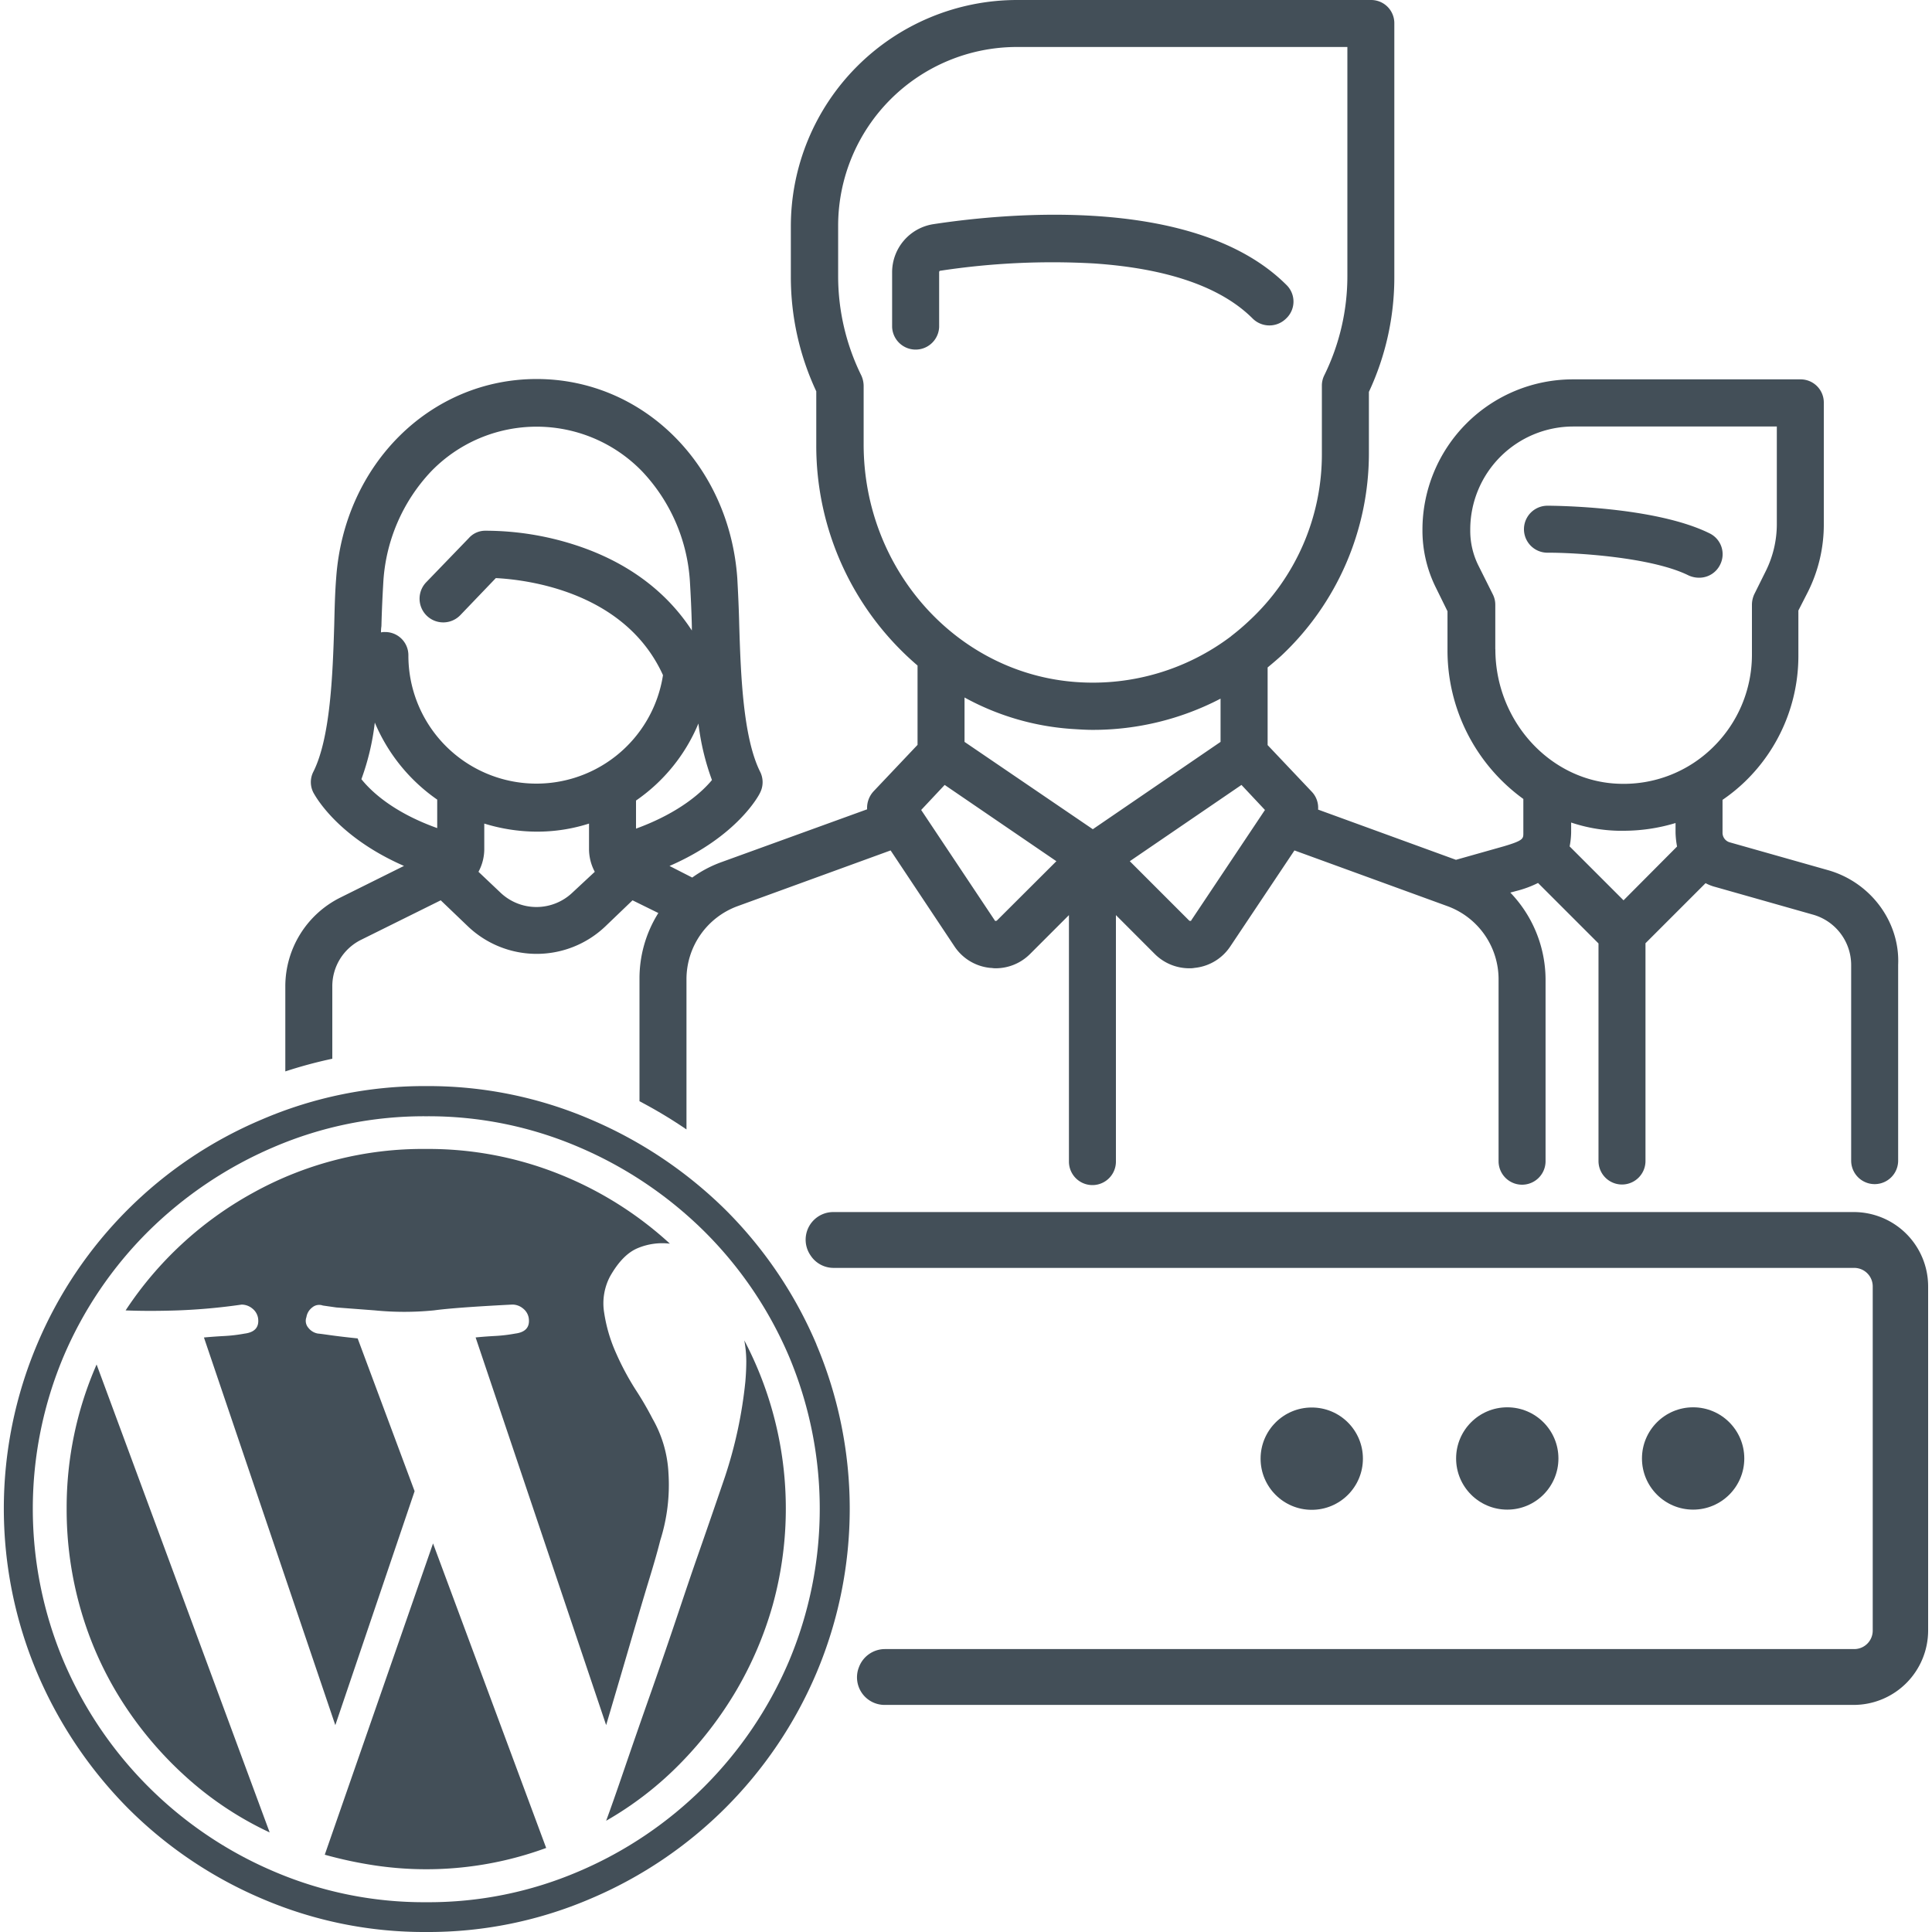 <svg viewBox="0 0 500 500" xmlns="http://www.w3.org/2000/svg"><g fill="#434f58"><path d="m437 148.92a6.51 6.51 0 0 0 2.69.59 6 6 0 0 0 5.48-3.38 6 6 0 0 0 -2.69-8.08c-14.26-7.08-40.87-7.17-42-7.17a6.08 6.08 0 1 0 0 12.16c6.93-.04 26.87 1.09 36.52 5.88z"/><path d="m243.05 70.47c0-.2.09-.4.29-.4a192.7 192.7 0 0 1 39.78-1.89c19 1.29 32.89 6.08 41.06 14.25a6.14 6.14 0 0 0 8.67 0 6 6 0 0 0 .1-8.67c-23.12-23.12-71.56-18.76-91.3-15.76a12.6 12.6 0 0 0 -10.77 12.56v14.07a6.09 6.09 0 0 0 12.17 0z"/><path d="m86 255.27a13.4 13.4 0 0 1 7.47-12.06l20.59-10.21 7.08 6.78a25.78 25.78 0 0 0 35.49 0l7.07-6.78 6.68 3.29a31.77 31.77 0 0 0 -4.88 17v31.71a120.4 120.4 0 0 1 12.16 7.3v-38.92a20.14 20.14 0 0 1 13.15-18.84l39.68-14.45 16.51 24.81a12.59 12.59 0 0 0 9.27 5.59c.4 0 .8.1 1.3.1a12.59 12.59 0 0 0 9-3.69l10.07-10.07v63.79a6.08 6.08 0 1 0 12.16 0v-63.79l10.06 10.07a12.63 12.63 0 0 0 9 3.69 6.11 6.11 0 0 0 1.29-.1 12.57 12.57 0 0 0 9.27-5.59l16.58-24.81 39.67 14.45a20.15 20.15 0 0 1 13.16 18.84v47.14a6.08 6.08 0 0 0 12.16 0v-47.14a32.62 32.62 0 0 0 -9.12-22.38l1.49-.4a27.33 27.33 0 0 0 5.68-2.09l15.65 15.65v56.31a6.08 6.08 0 1 0 12.16 0v-56.36l15.55-15.55a11.27 11.27 0 0 0 2.59 1l25.32 7.18a13.56 13.56 0 0 1 9.77 13v50.63a6.08 6.08 0 1 0 12.16 0v-50.68c.5-11.16-7.18-21.43-18.24-24.52l-25.32-7.17a2.56 2.56 0 0 1 -1.89-2.49v-8.51a44.65 44.65 0 0 0 5.88-4.79 45.21 45.21 0 0 0 13.75-32.59v-11.62l2.5-4.89a38.9 38.9 0 0 0 4.08-17.35v-31.5a6 6 0 0 0 -6.08-6.08h-58.92a38.92 38.92 0 0 0 -38.87 38.87v.4a33.15 33.15 0 0 0 3.39 14.46l3.09 6.28v10a47.47 47.47 0 0 0 19.63 38.58v8.87c0 1.4 0 1.89-5.08 3.39l-12.36 3.49-35.68-13a6 6 0 0 0 -1.7-4.69l-11.36-12v-20.09c1.2-1 2.39-2 3.59-3.09a71.89 71.89 0 0 0 22.62-52.23v-16a70 70 0 0 0 6.58-29.7v-65.64a6 6 0 0 0 -6.07-6.08h-91.6a58.59 58.59 0 0 0 -58.51 58.51v13.06a69.71 69.71 0 0 0 6.58 29.7v13.86a74.79 74.79 0 0 0 26.21 57.11v20.53l-11.36 12a6.33 6.33 0 0 0 -1.69 4.68l-37.68 13.66a30.65 30.65 0 0 0 -7.58 4l-5.88-3c17.64-7.67 23.23-18.44 23.43-18.94a6 6 0 0 0 0-5.48c-4.39-8.87-5-25-5.39-38-.1-4.29-.3-8.38-.5-12.07-2.09-29.4-24.42-51.53-51.93-51.53s-49.83 22.12-51.88 51.52c-.3 3.69-.4 7.78-.5 12.07-.39 12.95-1 29.2-5.38 38a5.9 5.9 0 0 0 0 5.48c.3.5 5.88 11.27 23.43 18.94l-16.45 8.18a25.67 25.67 0 0 0 -14.26 23v22a117.64 117.64 0 0 1 12.16-3.28zm334.17-22.27-13.95-13.95a20.66 20.66 0 0 0 .39-3.59v-2.59a41.19 41.19 0 0 0 12.16 2.13h1.4a46.53 46.53 0 0 0 13.46-2v2.49a23 23 0 0 0 .39 3.59zm-33.19-65v-11.41a5.91 5.91 0 0 0 -.6-2.69l-3.79-7.58a20.15 20.15 0 0 1 -2.09-9v-.32a26.67 26.67 0 0 1 26.61-26.62h52.73v25.42a27.32 27.32 0 0 1 -2.79 11.86l-3.05 6.14a6.56 6.56 0 0 0 -.6 2.69v13.06a33.5 33.5 0 0 1 -10.16 23.92 32.91 32.91 0 0 1 -24.13 9.37c-17.78-.5-32.11-16.15-32.11-34.79zm-128.98 70.23a.44.44 0 0 1 -.3.1c-.2 0-.3-.1-.3-.2l-19-28.51 6.08-6.48 28.91 19.74zm24.82-23.63-33.2-22.6v-11.49a67.06 67.06 0 0 0 28.38 8.18c1.6.1 3.19.2 4.79.2a71.44 71.44 0 0 0 33.09-8.08v11.19zm25.51 23.53c0 .1-.1.2-.3.2a.4.4 0 0 1 -.29-.1l-15.35-15.35 28.9-19.74 6.08 6.48zm-84.82-123.13v-15.12a6.6 6.6 0 0 0 -.6-2.7 58.18 58.18 0 0 1 -6-25.71v-13.06a46.28 46.28 0 0 1 46.25-46.25h85.54v59.31a58.18 58.18 0 0 1 -6 25.71 6 6 0 0 0 -.6 2.7v17.44a58.69 58.69 0 0 1 -18.74 43.26 60.23 60.23 0 0 1 -4.68 4l-.1.1a59.3 59.3 0 0 1 -39.67 11.86c-31.08-2.01-55.4-29.02-55.4-61.54zm-75.36 116a13.5 13.5 0 0 1 -18.64 0l-5.68-5.38a12.37 12.37 0 0 0 1.5-6v-6.48a46.61 46.61 0 0 0 13.55 2.09 44 44 0 0 0 13.56-2.09v6.48a12.48 12.48 0 0 0 1.49 6zm36.09-29.11c-2.4 2.9-8.18 8.38-19.64 12.56v-7.27a45.37 45.37 0 0 0 16.15-19.94 64 64 0 0 0 3.49 14.6zm-85.53-39.82c.1-4.18.3-8.17.5-11.56a45.63 45.63 0 0 1 12.36-28.51 38 38 0 0 1 54.62 0 45.52 45.52 0 0 1 12.36 28.51c.2 3.39.4 7.38.5 11.56v1.1c-6.68-10.27-16.94-17.84-30.2-22.13a75.53 75.53 0 0 0 -23.32-3.69 5.67 5.67 0 0 0 -4.19 1.9l-11.06 11.46a6.13 6.13 0 0 0 8.87 8.47l9.17-9.57c7.87.4 33.39 3.39 43.26 25.12a33.14 33.14 0 0 1 -65.89-5.08 6 6 0 0 0 -6.08-6.08 3.4 3.4 0 0 0 -1 .1 8.6 8.6 0 0 1 .1-1.6zm-5.18 39.58a64.24 64.24 0 0 0 3.47-14.65 45.93 45.93 0 0 0 16.15 19.94v7.37c-11.45-4.09-17.15-9.57-19.62-12.66z"/><circle cx="390.08" cy="377.45" r="13.24"/><circle cx="438.18" cy="377.45" r="13.24"/><circle cx="339.48" cy="377.5" r="13.24"/><path d="m479.78 313.68h-264.13a7.15 7.15 0 0 0 -5.94 11.13l.1.15a7.11 7.11 0 0 0 5.94 3.17h264.13a4.79 4.79 0 0 1 4.78 4.79v89.08a4.78 4.78 0 0 1 -4.78 4.78h-250.88a7.18 7.18 0 0 0 -6.73 4.75l-.06.15a7.14 7.14 0 0 0 6.74 9.55h250.83a19.28 19.28 0 0 0 19.22-19.23v-89.08a19.25 19.25 0 0 0 -19.22-19.24z"/><path d="m211.28 347.88a109.69 109.69 0 0 0 -23.52-34.78 112.08 112.08 0 0 0 -34.9-23.39 106.39 106.39 0 0 0 -42.54-8.63 106.31 106.31 0 0 0 -42.53 8.63 109.06 109.06 0 0 0 -58.17 58.17 109.14 109.14 0 0 0 0 85.07 112 112 0 0 0 23.38 34.9 109.57 109.57 0 0 0 34.78 23.52 106.31 106.31 0 0 0 42.54 8.63 106.39 106.39 0 0 0 42.54-8.63 110.06 110.06 0 0 0 58.42-58.37 109.14 109.14 0 0 0 0-85.07zm-7.13 82.12a102.93 102.93 0 0 1 -54.3 54.29 98.46 98.46 0 0 1 -39.53 8 98.46 98.46 0 0 1 -39.53-8 102.87 102.87 0 0 1 -54.29-54.29 101.57 101.57 0 0 1 0-79.07 101.83 101.83 0 0 1 21.89-32.27 104.46 104.46 0 0 1 32.4-21.77 98.47 98.47 0 0 1 39.53-8 98.47 98.47 0 0 1 39.53 8 104.23 104.23 0 0 1 32.4 21.77 101.85 101.85 0 0 1 21.9 32.27 101.69 101.69 0 0 1 0 79.07z"/><path d="m17.25 390.41a93.5 93.5 0 0 0 3.75 26.52 90.74 90.74 0 0 0 10.76 23.65 95.52 95.52 0 0 0 16.64 19.51 87.22 87.22 0 0 0 21.39 14.14l-44.79-121.1a92.22 92.22 0 0 0 -7.75 37.28z"/><path d="m84.05 480a107.11 107.11 0 0 0 12.89 2.76 90.09 90.09 0 0 0 44.41-4.51l-29.28-78.81z"/><path d="m193.14 352.26c0 1.75-.09 3.54-.25 5.38a114.93 114.93 0 0 1 -5.26 24.52q-3.75 11-7.25 21-1.5 4.26-4.76 14t-7 20.4q-3.75 10.64-7 20.14t-4.75 13.51a87.72 87.72 0 0 0 19-14.64 98 98 0 0 0 14.64-19 94.32 94.32 0 0 0 9.49-22.26 93.57 93.57 0 0 0 -7.38-68.43 30.35 30.35 0 0 1 .52 5.38z"/><path d="m163.49 423.94q2.63-9 4.38-14.76 2-6.51 3-10.51a47.44 47.44 0 0 0 2.13-17.39 31.37 31.37 0 0 0 -4.13-14.13 84.09 84.09 0 0 0 -4.38-7.51 70 70 0 0 1 -5.13-9.63 39.85 39.85 0 0 1 -3-10.26 14.93 14.93 0 0 1 1.5-9.38q3.25-5.76 7.25-7.38a16.49 16.49 0 0 1 8.26-1.13 93.52 93.52 0 0 0 -28.65-18 91.06 91.06 0 0 0 -34.4-6.51 90.57 90.57 0 0 0 -44.91 11.39 93 93 0 0 0 -32.9 30.39q6 .25 13.51 0a155.66 155.66 0 0 0 16.51-1.5 4.38 4.38 0 0 1 2.76 1 4 4 0 0 1 1.5 2.51q.49 3.5-3.51 4a40.6 40.6 0 0 1 -5.25.62c-1.67.09-3.42.21-5.25.38l34 100.33 20.52-60.55-14.74-39.54c-3.17-.33-5.63-.63-7.38-.88s-2.71-.37-2.88-.37a4 4 0 0 1 -2.5-1.5 2.74 2.74 0 0 1 -.5-2.75 3.9 3.9 0 0 1 1.5-2.51 2.78 2.78 0 0 1 2.75-.5l3.5.5 9.89.75a77.46 77.46 0 0 0 15.38 0q5.5-.75 20.27-1.5a4.33 4.33 0 0 1 2.75 1 3.94 3.94 0 0 1 1.5 2.51c.33 2.33-.83 3.66-3.5 4a40.81 40.81 0 0 1 -5.25.62c-1.67.09-3.34.21-5 .38l33.78 100.33q4-13.51 6.62-22.52z"/></g></svg>